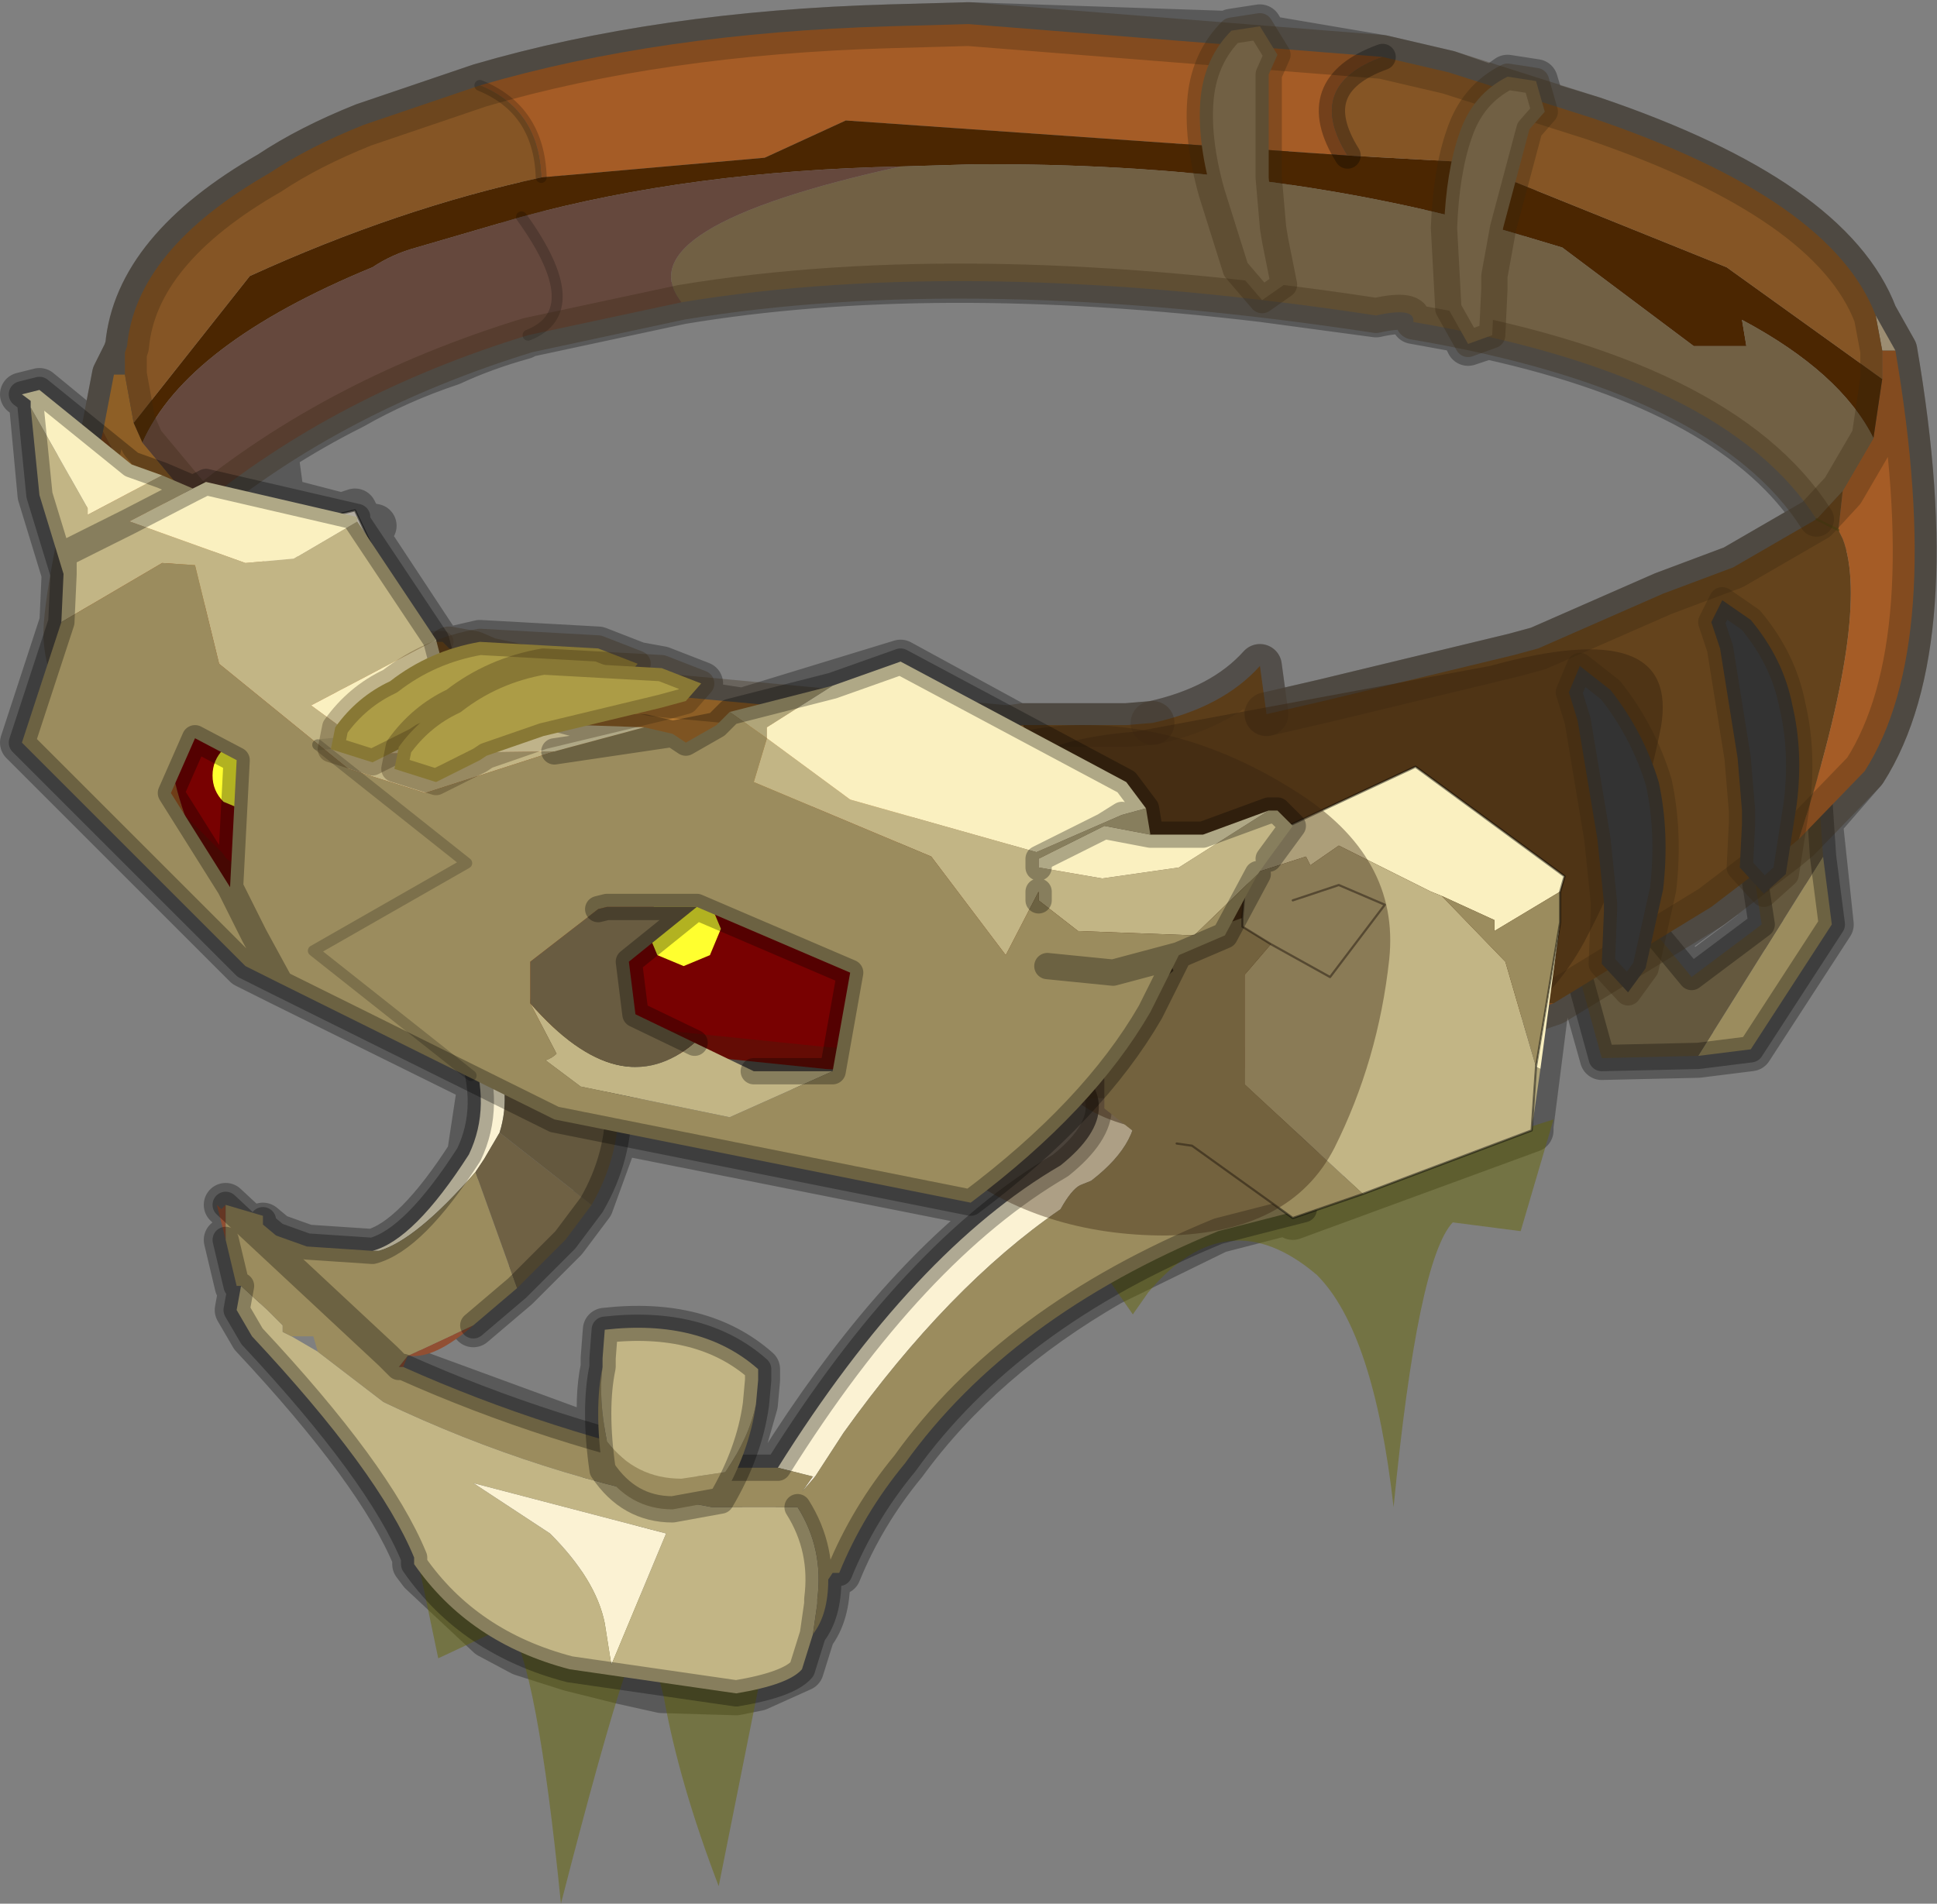 <?xml version="1.0" encoding="UTF-8" standalone="no"?>
<svg xmlns:xlink="http://www.w3.org/1999/xlink" height="43.45px" width="44.2px" xmlns="http://www.w3.org/2000/svg">
  <rect width="100%" height="100%" fill="#808080" stroke="none"/>
  <g transform="matrix(1.0, 0.0, 0.0, 1.0, -258.35, -381.0)">
    <path d="M286.4 381.75 Q285.85 382.35 285.75 383.2 L285.8 384.35 285.9 385.0 286.0 385.4 286.55 387.15 287.15 387.85 287.65 387.5 287.45 386.5 287.4 386.2 287.3 385.15 287.3 385.05 287.25 384.45 287.3 382.7 287.5 382.25 287.25 381.85 287.1 381.6 286.45 381.7 286.4 381.75 280.45 381.55 278.65 381.6 Q273.4 381.75 269.3 382.95 270.65 383.5 270.7 385.05 M289.1 384.55 Q288.1 382.95 289.9 382.3 L287.25 381.85 M292.4 383.0 Q291.9 383.35 291.65 384.05 L291.5 384.7 Q291.35 385.2 291.35 385.9 L291.3 386.2 291.4 388.05 291.7 388.55 291.85 388.85 292.3 388.7 292.4 388.65 292.45 387.6 292.45 387.3 292.65 386.25 292.65 386.2 292.95 385.15 293.25 383.95 293.6 383.55 293.55 383.35 293.4 382.85 292.75 382.75 292.4 383.0 291.4 382.65 289.9 382.3 M293.55 383.35 L294.7 383.7 Q300.15 385.55 301.15 388.2 L301.6 389.0 Q302.75 395.7 300.9 398.6 L299.9 399.75 300.15 402.1 298.3 404.95 297.1 405.1 294.9 405.15 294.45 403.55 293.65 403.9 293.65 403.95 293.3 406.7 293.3 406.8 287.85 408.8 287.7 408.7 286.15 409.1 283.7 410.3 Q280.75 412.0 279.0 414.4 278.05 415.55 277.5 416.9 L277.35 416.9 277.25 417.05 Q277.25 417.85 276.9 418.3 L276.65 419.1 275.65 419.55 275.15 419.65 273.45 419.6 272.55 419.4 271.35 419.1 270.25 418.75 269.5 418.35 267.95 416.9 267.8 416.7 267.8 416.55 Q267.0 414.6 264.1 411.5 L263.75 410.9 263.85 410.35 263.75 410.35 263.5 409.3 M291.7 388.55 L290.6 388.35 Q290.65 388.0 289.75 388.2 L287.15 387.85 Q279.6 386.95 273.9 387.9 L270.4 388.65 270.3 388.7 Q269.4 388.95 268.65 389.3 267.45 389.7 266.4 390.3 265.5 390.75 264.65 391.3 L264.8 392.4 266.15 392.75 266.45 392.65 266.6 392.95 266.9 393.0 M266.6 392.95 L266.75 393.25 268.3 395.6 268.35 395.65 268.4 395.9 268.65 395.8 269.3 395.65 272.0 395.8 272.9 396.15 273.45 396.25 274.35 396.6 274.0 397.0 275.3 397.2 278.9 396.1 281.65 397.6 281.7 397.55 282.9 397.55 283.25 397.55 284.05 397.55 284.65 397.5 Q286.25 397.15 287.1 396.2 L287.25 397.3 288.55 397.0 292.9 395.95 293.45 395.8 296.3 394.55 297.9 393.95 299.8 392.85 Q297.95 389.95 292.3 388.7 M294.45 403.55 L295.1 403.2 294.9 403.0 294.95 401.8 294.95 401.6 294.8 400.15 294.35 397.45 294.15 396.8 294.4 396.2 295.1 396.75 296.05 398.45 296.2 398.85 Q296.45 400.0 296.3 401.3 L296.1 402.6 296.3 402.5 297.4 401.7 298.3 401.05 298.05 400.8 298.1 399.8 298.1 399.5 298.0 398.3 297.6 395.8 297.4 395.2 297.65 394.7 298.3 395.15 Q299.05 396.05 299.25 397.1 299.5 398.15 299.35 399.35 L299.25 400.3 299.4 400.15 299.9 399.75 M301.15 388.2 L301.3 389.0 301.3 389.65 301.1 391.0 300.4 392.2 299.8 392.85 300.3 393.1 M296.3 402.5 L296.95 403.3 298.55 402.1 298.4 401.2 298.3 401.05 M296.1 402.6 L295.9 403.1 295.5 403.65 295.1 403.2 M299.25 400.3 L299.1 400.95 298.6 401.4 298.4 401.2 M288.55 399.5 L290.65 398.5 294.05 401.0 293.95 401.35 293.95 402.05 293.65 403.9 M287.05 400.95 L286.3 402.35 285.25 402.8 285.2 403.05 Q287.3 403.85 287.85 406.45 L287.85 406.55 288.1 408.6 287.7 408.7 M281.65 397.6 L281.7 397.6 284.05 398.85 284.5 399.45 284.6 400.05 285.8 400.05 287.3 399.5 287.5 399.5 287.85 399.85 287.3 400.6 M264.35 408.95 L264.65 409.2 265.35 409.45 266.85 409.55 Q267.8 409.3 269.05 407.35 L269.3 405.7 269.1 405.6 264.75 403.45 263.95 403.05 258.85 397.95 259.75 395.2 259.8 394.1 259.25 392.3 259.05 390.15 258.85 390.0 259.25 389.9 260.65 391.05 260.7 390.85 260.95 389.55 261.2 389.05 261.25 388.9 Q261.45 386.7 264.5 384.95 265.4 384.35 266.65 383.85 L269.3 382.95 M270.25 385.95 Q271.8 388.1 270.4 388.65 M266.15 392.75 L266.5 392.8 266.5 392.9 266.75 393.25 M268.4 395.9 Q267.8 396.15 267.25 396.55 266.55 396.9 266.05 397.55 L266.0 397.6 265.95 398.0 265.9 398.1 266.85 398.4 267.2 398.2 267.45 398.05 Q267.95 397.35 268.7 397.0 L268.95 396.85 Q269.5 396.45 270.2 396.25 L270.75 396.1 272.9 396.15 M267.45 398.05 L267.35 398.55 268.3 398.85 269.3 398.35 269.45 398.25 269.7 398.2 270.75 397.8 271.7 397.55 273.45 397.15 274.0 397.0 M271.7 397.55 L273.05 397.6 273.7 397.75 274.7 397.55 275.0 397.25 275.3 397.2 M260.65 391.05 L261.35 391.6 262.05 391.85 262.15 391.9 261.6 391.1 261.4 390.65 261.2 389.55 261.2 389.05 M264.8 392.4 L263.5 392.1 263.05 392.0 262.75 392.15 259.8 393.65 259.8 394.1 M262.15 391.9 L262.75 392.15 M264.65 391.3 L263.5 392.1 M264.75 403.45 L264.15 402.35 263.6 401.3 263.6 401.25 262.25 399.1 262.8 397.85 263.75 398.35 263.6 401.25 M283.95 399.6 L283.55 399.85 284.6 400.05 M282.25 403.05 L283.75 403.2 285.25 402.8 M265.95 398.0 L265.65 398.0 265.6 398.0 269.0 400.7 268.45 401.05 269.15 401.35 Q270.05 401.25 271.2 402.4 L271.85 403.2 271.6 403.45 271.7 403.55 Q272.2 404.45 272.35 405.3 L272.45 406.0 272.45 406.85 280.5 408.45 280.9 408.2 283.35 405.85 282.55 405.05 282.45 404.0 285.1 403.0 285.2 403.05 M283.55 399.85 L282.05 400.6 M272.2 401.7 L274.25 401.7 277.75 403.2 277.35 405.4 277.35 405.45 276.3 405.35 275.6 405.3 275.1 405.25 M276.3 405.35 L277.2 405.4 277.35 405.4 M263.5 408.5 L267.2 411.95 267.55 412.2 272.05 413.85 Q271.95 412.9 272.1 412.2 L272.1 412.0 272.15 411.35 Q274.35 411.1 275.65 412.25 L275.65 412.4 275.65 412.5 275.6 413.05 275.2 414.45 276.1 414.5 Q278.65 410.45 281.35 408.45 L282.55 407.6 Q283.7 406.7 283.35 405.85 M273.7 397.75 L274.0 397.95 274.7 397.55 M274.25 401.7 L272.7 402.95 272.85 404.15 274.2 404.8 M271.0 398.15 L273.7 397.75 M269.3 405.7 Q269.05 404.05 267.1 401.95 L267.2 401.75 265.5 402.7 269.1 405.6 M267.2 401.75 L267.2 401.7 Q267.7 400.9 268.45 401.05 M272.45 406.85 L271.85 408.5 271.25 409.3 270.15 410.4 269.15 411.25 M275.2 414.45 L274.8 415.25 274.45 415.4 Q273.2 415.7 272.4 414.95 L272.1 414.55 272.05 413.85 M276.9 418.3 L277.0 417.6 277.0 417.5 Q277.15 416.35 276.55 415.4" fill="none" stroke="#000000" stroke-linecap="round" stroke-linejoin="round" stroke-opacity="0.302" stroke-width="1.0"/>
    <path d="M299.95 400.55 L300.15 402.1 298.3 404.95 297.1 405.1 299.95 400.55" fill="#9b8c5e" fill-rule="evenodd" stroke="none"/>
    <path d="M297.1 405.1 L294.9 405.15 294.35 403.15 296.0 402.15 296.95 403.3 298.55 402.1 298.25 400.15 299.85 399.05 299.95 400.55 297.1 405.1" fill="#64583e" fill-rule="evenodd" stroke="none"/>
    <path d="M299.95 400.55 L300.15 402.1 298.3 404.95 297.1 405.1 294.9 405.15 294.35 403.15 296.0 402.15 296.95 403.3 298.55 402.1 298.25 400.15 299.85 399.05 299.95 400.55 Z" fill="none" stroke="#000000" stroke-linecap="round" stroke-linejoin="round" stroke-opacity="0.302" stroke-width="0.6"/>
    <path d="M291.5 408.9 L293.05 409.1 293.8 406.55 283.4 409.85 284.2 411.0 284.55 410.5 Q286.35 408.35 288.4 410.1 289.7 411.4 290.15 415.4 290.7 409.75 291.5 408.9" fill="#656401" fill-opacity="0.471" fill-rule="evenodd" stroke="none"/>
    <path d="M268.35 418.85 L267.6 415.25 275.85 418.55 274.75 424.05 Q273.85 421.7 273.5 419.75 273.05 417.8 272.6 419.25 272.1 420.75 271.15 424.45 270.6 418.95 269.95 418.1 L268.35 418.85" fill="#656401" fill-opacity="0.471" fill-rule="evenodd" stroke="none"/>
    <path d="M263.5 409.3 L263.3 408.5 263.4 408.6 263.5 408.5 263.5 409.3 M269.15 411.25 Q268.35 411.95 267.8 411.95 L267.65 411.95 267.55 412.2 267.45 412.2 267.65 411.95 269.15 411.25" fill="#914f33" fill-rule="evenodd" stroke="none"/>
    <path d="M267.2 401.7 Q267.9 400.55 269.15 401.35 L267.9 402.3 267.2 401.7" fill="#5f3321" fill-rule="evenodd" stroke="none"/>
    <path d="M276.95 414.7 L276.65 415.05 276.9 414.7 276.95 414.7" fill="#fef6e5" fill-rule="evenodd" stroke="none"/>
    <path d="M266.85 409.55 Q267.8 409.3 269.05 407.35 270.1 405.15 267.1 401.95 L267.2 401.7 267.9 402.3 Q270.35 404.95 269.75 406.85 L269.4 407.45 269.2 407.75 Q267.85 409.3 267.0 409.55 L266.85 409.55 M276.1 414.5 Q279.2 409.55 282.55 407.6 284.3 406.2 282.55 405.05 L282.45 404.0 Q285.65 406.1 283.25 407.95 L283.0 408.05 Q282.8 408.15 282.55 408.6 280.0 410.35 277.6 413.7 L276.95 414.7 276.9 414.7 276.1 414.5 M272.15 418.05 Q271.95 417.05 270.9 416.0 L269.15 414.85 273.55 416.0 272.3 419.0 272.15 418.05" fill="#fbf2d3" fill-rule="evenodd" stroke="none"/>
    <path d="M276.9 418.3 L276.65 419.1 Q276.35 419.45 275.15 419.65 L271.35 419.1 Q269.05 418.5 267.8 416.7 L267.8 416.55 Q267.0 414.6 264.1 411.5 L263.75 410.9 263.85 410.35 264.45 410.9 264.8 411.25 264.8 411.4 265.0 411.5 265.6 411.85 267.1 413.0 Q270.65 414.7 274.6 415.4 L276.55 415.4 Q277.15 416.35 277.0 417.5 L277.0 417.6 276.9 418.3 M272.15 418.05 L272.3 419.0 273.55 416.0 269.15 414.85 270.9 416.0 Q271.95 417.05 272.15 418.05" fill="#c2b585" fill-rule="evenodd" stroke="none"/>
    <path d="M282.45 404.0 L285.1 403.0 Q287.3 403.8 287.85 406.45 L287.85 406.55 288.1 408.6 286.15 409.1 Q281.4 411.05 279.0 414.4 278.05 415.55 277.5 416.9 L277.35 416.9 277.25 417.05 Q277.25 417.85 276.9 418.3 L277.0 417.6 277.0 417.5 Q277.15 416.35 276.55 415.4 L274.6 415.4 Q270.65 414.7 267.1 413.0 L265.6 411.85 265.5 411.5 265.0 411.5 264.8 411.4 264.8 411.25 264.45 410.9 263.85 410.35 263.75 410.35 263.5 409.3 263.5 408.5 264.35 408.75 264.35 408.85 264.35 408.95 264.65 409.2 265.35 409.45 266.85 409.55 267.0 409.55 Q267.85 409.3 269.2 407.75 L270.15 410.4 269.15 411.25 267.65 411.95 267.45 412.2 267.55 412.2 Q270.9 413.7 274.7 414.5 L276.1 414.5 276.9 414.7 276.65 415.05 276.95 414.7 277.6 413.7 Q280.0 410.35 282.55 408.6 282.8 408.15 283.0 408.05 L283.25 407.95 Q285.65 406.1 282.45 404.0 M267.45 412.2 L267.2 411.95 263.5 408.5 267.2 411.95 267.45 412.2" fill="#9b8c5e" fill-rule="evenodd" stroke="none"/>
    <path d="M271.85 408.5 L271.25 409.3 270.15 410.4 269.2 407.75 269.4 407.45 269.75 406.85 271.85 408.5" fill="#6f6144" fill-rule="evenodd" stroke="none"/>
    <path d="M269.15 401.35 Q270.35 401.25 271.85 403.2 L271.6 403.45 271.7 403.55 Q273.15 406.25 271.85 408.5 L269.75 406.85 Q270.35 404.95 267.9 402.3 L269.15 401.35" fill="#64583e" fill-rule="evenodd" stroke="none"/>
    <path d="M282.45 404.0 L285.1 403.0 Q287.3 403.8 287.85 406.45 L287.85 406.55 288.1 408.6 286.15 409.1 Q281.4 411.05 279.0 414.4 278.05 415.55 277.5 416.9 L277.35 416.9 277.25 417.05 Q277.25 417.85 276.9 418.3 L276.65 419.1 Q276.35 419.45 275.15 419.65 L271.35 419.1 Q269.05 418.5 267.8 416.7 L267.8 416.55 Q267.0 414.6 264.1 411.5 L263.75 410.9 263.85 410.35 263.75 410.35 263.5 409.3 M264.35 408.85 L264.35 408.95 264.65 409.2 265.35 409.45 266.85 409.55 Q267.8 409.3 269.05 407.35 270.1 405.15 267.1 401.95 L267.2 401.7 Q267.9 400.55 269.15 401.35 270.35 401.25 271.85 403.2 L271.6 403.45 271.7 403.55 Q273.15 406.25 271.85 408.5 L271.25 409.3 270.15 410.4 269.15 411.25 M267.55 412.2 Q270.9 413.7 274.7 414.5 L276.1 414.5 Q279.2 409.55 282.55 407.6 284.3 406.2 282.55 405.05 L282.45 404.0 M263.5 408.5 L267.2 411.95 267.45 412.2 M276.9 418.3 L277.0 417.6 277.0 417.5 Q277.15 416.35 276.55 415.4" fill="none" stroke="#000000" stroke-linecap="round" stroke-linejoin="round" stroke-opacity="0.302" stroke-width="0.6"/>
    <path d="M272.1 412.2 Q272.0 412.9 272.2 413.9 272.85 414.75 273.9 414.75 L274.9 414.6 Q275.45 413.8 275.6 413.05 275.45 414.15 274.8 415.25 L273.7 415.45 Q272.7 415.45 272.1 414.55 271.9 413.15 272.1 412.2" fill="#9b8c5e" fill-rule="evenodd" stroke="none"/>
    <path d="M275.6 413.05 Q275.45 413.8 274.9 414.6 L273.9 414.75 Q272.85 414.75 272.2 413.9 272.0 412.9 272.1 412.2 L272.1 412.0 272.15 411.35 Q274.35 411.1 275.65 412.25 L275.65 412.4 275.65 412.5 275.6 413.05" fill="#c2b585" fill-rule="evenodd" stroke="none"/>
    <path d="M275.6 413.05 L275.65 412.5 275.65 412.4 275.65 412.25 Q274.35 411.1 272.15 411.35 L272.1 412.0 272.1 412.2 Q271.9 413.15 272.1 414.55 272.7 415.45 273.7 415.45 L274.8 415.25 Q275.45 414.15 275.6 413.05 Z" fill="none" stroke="#000000" stroke-linecap="round" stroke-linejoin="round" stroke-opacity="0.302" stroke-width="0.6"/>
    <path d="M264.25 395.05 L265.35 394.65 264.55 394.65 264.25 395.05" fill="#b0a579" fill-rule="evenodd" stroke="none"/>
    <path d="M267.85 401.85 L267.85 401.95 268.1 402.85 268.1 401.2 267.85 401.85" fill="#9b8c5e" fill-rule="evenodd" stroke="none"/>
    <path d="M263.0 396.65 L264.25 395.05 264.55 394.65 265.35 394.65 265.45 394.65 266.3 394.75 266.65 394.75 267.0 395.2 267.1 395.2 267.55 396.05 267.75 395.4 266.45 392.65 264.1 393.2 263.0 396.65" fill="#fff7e6" fill-rule="evenodd" stroke="none"/>
    <path d="M264.25 395.05 L263.0 396.65 262.9 397.65 264.25 400.1 266.2 399.3 266.55 398.65 267.0 397.5 266.8 396.95 267.3 396.85 267.35 396.55 267.35 396.3 267.55 396.05 267.1 395.2 267.0 395.2 266.65 394.75 266.3 394.75 265.45 394.65 265.35 394.65 264.25 395.05 M266.8 395.85 L266.45 395.2 265.75 395.3 266.0 396.95 266.8 396.95 266.0 396.95 265.75 395.3 266.45 395.2 266.8 395.85" fill="#cfb9af" fill-rule="evenodd" stroke="none"/>
    <path d="M267.35 396.55 L267.3 396.85 266.8 396.95 267.0 397.5 266.55 398.65 266.2 399.3 264.25 400.1 264.9 401.05 266.45 400.75 266.65 400.85 267.0 401.2 Q267.35 401.6 267.85 401.85 L268.1 401.2 268.1 399.65 267.65 398.1 267.9 397.75 267.35 396.55" fill="#b9988a" fill-rule="evenodd" stroke="none"/>
    <path d="M267.55 396.05 L267.35 396.3 267.35 396.55 267.3 396.85 266.8 396.95 266.0 396.95 265.75 395.3 266.45 395.2 266.8 395.85 M264.25 400.1 L264.9 401.05 266.45 400.75 266.65 400.85 M263.0 396.65 L262.9 397.65 264.25 400.1 M267.55 396.05 L267.75 395.4 266.45 392.65 264.1 393.2 263.0 396.65" fill="none" stroke="#000000" stroke-linecap="round" stroke-linejoin="round" stroke-opacity="0.451" stroke-width="0.05"/>
    <path d="M267.65 398.1 L267.9 397.75" fill="none" stroke="#000000" stroke-linecap="round" stroke-linejoin="round" stroke-opacity="0.502" stroke-width="0.05"/>
    <path d="M265.7 394.75 L265.9 394.6 268.1 395.65 265.7 394.75" fill="#382510" fill-rule="evenodd" stroke="none"/>
    <path d="M282.85 400.6 L282.9 400.6 282.85 400.65 282.85 400.6" fill="#5c5c67" fill-rule="evenodd" stroke="none"/>
    <path d="M293.8 403.9 Q288.5 405.75 281.45 405.55 L280.0 405.55 278.8 401.9 274.85 401.35 Q271.4 402.25 272.3 404.8 269.85 404.25 267.35 403.3 L267.0 403.15 266.05 399.1 263.0 397.0 Q261.45 397.25 263.05 400.8 L262.25 400.0 260.95 398.9 Q259.9 396.4 259.85 395.65 259.75 394.9 260.7 390.85 L262.7 394.6 266.2 396.9 266.2 395.05 268.0 397.6 282.8 400.6 282.85 400.6 282.85 400.65 Q284.0 402.45 285.8 403.1 L293.8 403.9" fill="#a35820" fill-opacity="0.961" fill-rule="evenodd" stroke="none"/>
    <path d="M299.4 400.15 L299.1 400.4 297.4 401.7 293.8 403.9 285.8 403.1 Q284.0 402.45 282.85 400.65 L282.9 400.6 282.85 400.6 282.8 400.6 Q282.1 399.3 281.7 397.55 L284.05 397.55 284.65 397.5 Q286.25 397.15 287.1 396.2 L287.25 397.3 288.55 397.0 292.9 395.95 293.45 395.8 296.3 394.55 297.9 393.95 299.8 392.85 300.3 393.1 300.4 393.3 Q301.05 395.0 299.4 400.15 M300.4 392.2 L300.3 393.1 299.8 392.85 300.4 392.2" fill="#64431c" fill-rule="evenodd" stroke="none"/>
    <path d="M260.7 390.85 L260.95 389.55 261.2 389.55 261.4 390.65 261.6 391.1 262.85 392.6 Q263.7 393.45 264.95 394.15 L265.3 394.35 265.45 394.45 265.5 394.45 265.65 394.5 265.7 394.75 268.1 395.65 268.45 395.65 268.6 395.8 269.15 395.9 269.5 396.05 273.25 396.85 281.35 397.6 281.7 397.55 Q282.1 399.3 282.8 400.6 L268.0 397.6 266.2 395.05 266.2 396.9 262.7 394.6 260.7 390.85" fill="#b57931" fill-rule="evenodd" stroke="none"/>
    <path d="M301.6 389.0 Q302.75 395.7 300.9 398.6 L299.4 400.15 Q301.05 395.0 300.4 393.3 L300.3 393.1 300.4 392.2 301.1 391.0 301.3 389.65 301.3 389.0 301.6 389.0 M269.3 382.95 Q273.4 381.75 278.65 381.6 L280.45 381.55 289.9 382.3 Q288.1 382.95 289.1 384.55 L277.65 383.75 275.8 384.6 270.7 385.05 Q270.65 383.5 269.3 382.95" fill="#a55c26" fill-rule="evenodd" stroke="none"/>
    <path d="M289.1 384.55 L291.8 384.7 297.75 387.1 301.3 389.65 301.1 391.0 Q300.35 389.5 298.1 388.3 L298.2 388.9 297.0 388.9 294.0 386.65 293.0 386.35 Q287.45 384.7 280.55 384.75 L278.9 384.8 Q274.1 384.9 270.25 385.95 L267.85 386.65 Q267.3 386.8 266.85 387.1 262.6 388.85 261.6 391.1 L261.4 390.65 264.05 387.3 Q267.45 385.75 270.7 385.05 L275.8 384.6 277.65 383.75 289.1 384.55" fill="#4b2601" fill-rule="evenodd" stroke="none"/>
    <path d="M299.8 392.85 Q297.7 389.55 290.6 388.35 290.65 388.0 289.75 388.2 280.55 386.8 273.9 387.9 272.55 386.2 278.9 384.8 L280.55 384.75 Q287.45 384.7 293.0 386.35 L294.0 386.65 297.0 388.9 298.2 388.9 298.1 388.3 Q300.35 389.5 301.1 391.0 L300.4 392.2 299.8 392.85" fill="#716044" fill-rule="evenodd" stroke="none"/>
    <path d="M273.9 387.9 L270.4 388.65 Q266.0 390.0 262.85 392.6 L261.6 391.1 Q262.6 388.85 266.85 387.1 267.3 386.8 267.85 386.65 L270.25 385.95 Q274.1 384.9 278.9 384.8 272.55 386.2 273.9 387.9 M270.4 388.65 Q271.8 388.1 270.25 385.95 271.8 388.1 270.4 388.65" fill="#65483d" fill-rule="evenodd" stroke="none"/>
    <path d="M280.0 405.55 L277.2 405.4 273.3 405.0 272.3 404.8 Q271.4 402.25 274.85 401.35 L278.8 401.9 280.0 405.55 M267.0 403.15 Q265.05 402.35 264.15 401.65 L263.15 400.95 263.05 400.8 Q261.45 397.25 263.0 397.0 L266.05 399.1 267.0 403.15" fill="#780101" fill-rule="evenodd" stroke="none"/>
    <path d="M301.15 388.2 L301.6 389.0 301.3 389.0 301.15 388.2" fill="url(#gradient0)" fill-rule="evenodd" stroke="none"/>
    <path d="M289.9 382.3 L291.4 382.65 294.7 383.7 Q300.15 385.55 301.15 388.2 L301.3 389.0 301.3 389.65 297.75 387.1 291.8 384.7 289.1 384.55 Q288.1 382.95 289.9 382.3 M261.2 389.05 L261.25 388.9 Q261.45 386.7 264.5 384.95 265.4 384.35 266.65 383.85 L269.3 382.95 Q270.65 383.5 270.7 385.05 267.45 385.75 264.05 387.3 L261.4 390.65 261.2 389.55 261.2 389.05" fill="#855525" fill-rule="evenodd" stroke="none"/>
    <path d="M289.9 382.3 L291.4 382.65 294.7 383.7 Q300.15 385.55 301.15 388.2 L301.6 389.0 Q302.75 395.7 300.9 398.6 L299.4 400.15 299.1 400.4 297.4 401.7 293.8 403.9 Q288.5 405.75 281.45 405.55 L280.0 405.55 277.2 405.4 273.3 405.0 272.3 404.8 Q269.85 404.25 267.35 403.3 L267.0 403.15 Q265.05 402.35 264.15 401.65 L263.15 400.95 263.05 400.8 262.25 400.0 260.95 398.9 Q259.9 396.4 259.85 395.65 259.75 394.9 260.7 390.85 L260.95 389.55 261.2 389.05 261.25 388.9 Q261.45 386.7 264.5 384.95 265.4 384.35 266.65 383.85 L269.3 382.95 Q273.4 381.75 278.65 381.6 L280.45 381.55 289.9 382.3 M301.3 389.65 L301.3 389.0 301.15 388.2 M287.25 397.3 L288.55 397.0 292.9 395.95 293.45 395.8 296.3 394.55 297.9 393.95 299.8 392.85 300.4 392.2 301.1 391.0 301.3 389.65 M262.85 392.6 Q263.7 393.45 264.95 394.15 M265.45 394.45 L265.5 394.45 M268.6 395.8 L269.15 395.9 269.5 396.05 273.25 396.85 281.35 397.6 281.7 397.55 284.05 397.55 284.65 397.5 M261.4 390.65 L261.6 391.1 262.85 392.6 M261.2 389.55 L261.2 389.05 M261.4 390.65 L261.2 389.55" fill="none" stroke="#382510" stroke-linecap="round" stroke-linejoin="round" stroke-opacity="0.302" stroke-width="1.0"/>
    <path d="M284.65 397.5 Q286.25 397.15 287.1 396.2 L287.25 397.3" fill="none" stroke="#382510" stroke-linecap="round" stroke-linejoin="round" stroke-opacity="0.2" stroke-width="1.0"/>
    <path d="M264.95 394.15 L265.3 394.35 265.45 394.45 M265.5 394.45 L265.65 394.5 M265.9 394.6 L268.1 395.65 268.45 395.65" fill="none" stroke="#382510" stroke-linecap="round" stroke-linejoin="round" stroke-opacity="0.2" stroke-width="0.5"/>
    <path d="M299.8 392.85 L300.3 393.1" fill="none" stroke="#413c0c" stroke-linecap="round" stroke-linejoin="round" stroke-opacity="0.502" stroke-width="0.05"/>
    <path d="M269.3 382.95 Q270.65 383.5 270.7 385.05 M270.25 385.95 Q271.8 388.1 270.4 388.65" fill="none" stroke="#000000" stroke-linecap="round" stroke-linejoin="round" stroke-opacity="0.2" stroke-width="0.25"/>
    <path d="M299.8 392.85 Q297.7 389.55 290.6 388.35 290.65 388.0 289.75 388.2 280.55 386.8 273.9 387.9 L270.4 388.65 Q266.0 390.0 262.85 392.6" fill="none" stroke="#382510" stroke-linecap="round" stroke-linejoin="round" stroke-opacity="0.302" stroke-width="0.8"/>
    <path d="M289.9 382.3 Q288.1 382.95 289.1 384.55" fill="none" stroke="#000000" stroke-linecap="round" stroke-linejoin="round" stroke-opacity="0.302" stroke-width="0.6"/>
    <path d="M296.25 397.6 Q295.75 400.15 294.5 402.5 293.25 404.8 289.95 406.05 286.65 407.25 284.35 406.75 282.05 406.25 282.05 404.2 282.05 402.15 281.3 400.1 280.5 398.0 284.25 397.7 L292.35 396.2 Q296.7 395.0 296.25 397.6" fill="#382510" fill-opacity="0.482" fill-rule="evenodd" stroke="none"/>
    <path d="M291.25 401.45 L291.0 401.35 288.9 400.3 288.25 400.75 288.15 400.55 286.9 400.95 286.9 400.25 290.65 398.5 294.05 401.0 293.95 401.35 292.45 402.25 292.45 402.0 291.25 401.45 M293.95 402.05 L293.5 405.4 293.4 405.35 293.95 402.05" fill="#faf0c0" fill-rule="evenodd" stroke="none"/>
    <path d="M293.5 405.4 L293.3 406.8 293.4 405.35 293.5 405.4" fill="#b0a579" fill-rule="evenodd" stroke="none"/>
    <path d="M286.9 400.95 L288.15 400.55 288.25 400.75 288.9 400.3 291.0 401.35 291.25 401.45 292.7 402.95 293.4 405.35 293.3 406.8 289.45 408.25 286.75 405.75 286.75 403.25 287.35 402.55 286.7 402.15 286.7 401.95 286.75 401.35 286.9 400.95 M287.85 401.55 L288.9 401.2 289.95 401.65 288.7 403.3 287.35 402.55 288.7 403.3 289.95 401.65 288.9 401.2 287.85 401.55" fill="#c2b585" fill-rule="evenodd" stroke="none"/>
    <path d="M286.7 401.95 L286.7 402.15 287.35 402.55 286.75 403.25 286.75 405.75 289.45 408.25 287.85 408.8 285.55 407.15 285.2 407.1 284.5 407.05 283.55 406.3 283.55 404.4 285.1 403.15 284.9 402.6 286.7 401.95 M293.95 401.35 L293.95 402.05 293.4 405.35 292.7 402.95 291.25 401.45 292.45 402.0 292.45 402.25 293.95 401.35" fill="#9b8c5e" fill-rule="evenodd" stroke="none"/>
    <path d="M286.9 400.95 L286.75 401.35 286.7 401.95 286.7 402.15 287.35 402.55 288.7 403.3 289.95 401.65 288.9 401.2 287.85 401.55 M286.9 400.95 L286.9 400.25 290.65 398.5 294.05 401.0 293.95 401.35 293.95 402.05 293.4 405.35 293.3 406.8 289.45 408.25 287.85 408.8 285.55 407.15 285.2 407.1" fill="none" stroke="#000000" stroke-linecap="round" stroke-linejoin="round" stroke-opacity="0.451" stroke-width="0.05"/>
    <path d="M283.55 404.4 L285.1 403.15 284.9 402.6" fill="none" stroke="#000000" stroke-linecap="round" stroke-linejoin="round" stroke-opacity="0.502" stroke-width="0.05"/>
    <path d="M295.1 396.75 Q295.85 397.7 296.2 398.85 296.45 400.0 296.3 401.3 L295.9 403.1 295.5 403.65 294.9 403.0 294.95 401.8 294.95 401.6 294.8 400.15 294.35 397.45 294.15 396.8 294.4 396.2 295.1 396.75" fill="#333333" fill-rule="evenodd" stroke="none"/>
    <path d="M295.1 396.75 Q295.85 397.7 296.2 398.85 296.45 400.0 296.3 401.3 L295.9 403.1 295.5 403.65 294.9 403.0 294.95 401.8 294.95 401.6 294.8 400.15 294.35 397.45 294.15 396.8 294.4 396.2 295.1 396.75 Z" fill="none" stroke="#382510" stroke-linecap="round" stroke-linejoin="round" stroke-opacity="0.302" stroke-width="0.6"/>
    <path d="M298.3 395.15 Q299.05 396.05 299.25 397.1 299.5 398.15 299.35 399.35 L299.1 400.95 298.6 401.4 298.05 400.8 298.1 399.8 298.1 399.5 298.0 398.3 297.6 395.8 297.4 395.2 297.65 394.7 298.3 395.15" fill="#333333" fill-rule="evenodd" stroke="none"/>
    <path d="M298.3 395.15 Q299.05 396.05 299.25 397.1 299.5 398.15 299.35 399.35 L299.1 400.95 298.6 401.4 298.05 400.8 298.1 399.8 298.1 399.5 298.0 398.3 297.6 395.8 297.4 395.2 297.65 394.7 298.3 395.15 Z" fill="none" stroke="#382510" stroke-linecap="round" stroke-linejoin="round" stroke-opacity="0.302" stroke-width="0.6"/>
    <path d="M274.55 402.8 L273.95 403.05 273.35 402.8 273.1 402.2 Q273.1 401.85 273.35 401.6 273.6 401.35 273.95 401.35 274.3 401.35 274.55 401.6 L274.8 402.2 274.55 402.8" fill="#ffff2f" fill-rule="evenodd" stroke="none"/>
    <path d="M264.65 399.3 L264.05 399.55 263.45 399.3 Q263.2 399.05 263.2 398.7 263.2 398.35 263.45 398.1 263.7 397.85 264.05 397.85 264.4 397.85 264.65 398.1 L264.9 398.7 264.65 399.3" fill="#ffff2f" fill-rule="evenodd" stroke="none"/>
    <path d="M290.05 402.9 Q289.8 405.2 288.8 407.2 287.8 409.15 284.95 409.2 282.1 409.2 280.1 407.65 278.1 406.1 278.1 403.75 278.1 401.4 279.25 399.5 280.35 397.6 282.9 397.55 285.45 397.5 287.9 399.05 290.3 400.55 290.05 402.9" fill="#382510" fill-opacity="0.4" fill-rule="evenodd" stroke="none"/>
    <path d="M287.05 400.95 L285.6 402.35 282.95 402.25 282.05 401.55 282.05 401.35 281.3 402.8 279.6 400.55 275.55 398.85 275.85 397.85 277.75 399.25 282.0 400.45 283.95 399.6 283.55 399.85 283.95 399.6 284.5 399.45 284.6 400.05 283.55 399.85 282.05 400.6 282.05 400.8 283.5 401.05 285.25 400.8 287.3 399.5 287.5 399.5 287.85 399.85 287.3 400.6 287.05 400.95 M271.0 398.15 L268.05 399.1 266.3 398.55 263.35 396.15 262.8 393.9 262.05 393.85 259.75 395.2 259.8 394.1 259.8 393.65 261.3 392.9 259.8 393.65 259.8 394.1 259.25 392.3 259.05 390.3 260.35 392.6 260.35 392.75 262.05 391.85 262.75 392.15 261.3 392.9 263.95 393.85 265.05 393.75 266.5 392.9 268.3 395.6 265.45 397.1 266.95 398.2 271.0 398.15 M275.55 405.45 L277.35 405.45 275.0 406.5 271.6 405.8 270.8 405.2 Q270.95 405.15 271.05 405.05 L270.45 403.9 Q272.5 406.25 274.2 404.8 L275.55 405.45" fill="#c2b585" fill-rule="evenodd" stroke="none"/>
    <path d="M275.85 397.85 L275.0 397.25 277.35 396.65 275.85 397.6 275.85 397.85" fill="#b0a579" fill-rule="evenodd" stroke="none"/>
    <path d="M282.05 401.55 L282.95 402.25 285.6 402.35 287.05 400.95 286.3 402.35 285.25 402.8 284.6 404.1 Q283.3 406.35 280.5 408.45 L271.0 406.55 264.75 403.45 263.95 403.05 258.85 397.95 259.75 395.2 262.05 393.85 262.8 393.9 263.35 396.15 266.3 398.55 268.05 399.1 271.0 398.15 273.7 397.75 271.0 398.15 273.05 397.6 273.7 397.75 274.0 397.95 274.7 397.55 275.0 397.25 275.85 397.85 275.55 398.85 279.6 400.55 281.3 402.8 282.05 401.35 282.05 401.55 M263.6 401.25 L264.15 402.35 264.75 403.45 264.15 402.35 263.6 401.25 263.75 398.35 262.8 397.85 262.25 399.1 263.6 401.25 M285.25 402.8 L283.75 403.2 282.25 403.05 283.75 403.2 285.25 402.8 M270.45 403.9 L271.05 405.05 Q270.95 405.15 270.8 405.2 L271.6 405.8 275.0 406.5 277.35 405.45 277.75 403.2 274.25 401.7 272.2 401.7 272.0 401.75 270.45 402.95 270.45 403.9" fill="#9b8c5e" fill-rule="evenodd" stroke="none"/>
    <path d="M284.6 400.05 L285.8 400.05 287.3 399.5 285.25 400.8 283.5 401.05 282.05 400.8 282.05 400.6 283.55 399.85 284.6 400.05 M283.95 399.6 L282.0 400.45 277.75 399.25 275.85 397.85 275.85 397.6 277.35 396.65 278.9 396.1 284.05 398.85 284.5 399.45 283.95 399.6 M271.0 398.15 L266.95 398.2 265.45 397.1 268.3 395.6 268.6 396.75 271.6 397.55 273.05 397.6 271.0 398.15 M266.5 392.9 L265.05 393.75 263.95 393.85 261.3 392.9 262.75 392.15 263.05 392.0 266.5 392.8 266.5 392.9 M259.05 390.15 L258.85 390.0 259.25 389.9 261.35 391.6 262.05 391.85 260.35 392.75 260.35 392.6 259.05 390.3 259.05 390.15" fill="#faf0c0" fill-rule="evenodd" stroke="none"/>
    <path d="M274.2 404.8 Q272.5 406.25 270.45 403.9 L270.45 402.95 272.0 401.75 272.2 401.7 274.25 401.7 272.7 402.95 272.85 404.15 274.2 404.8" fill="#695c41" fill-rule="evenodd" stroke="none"/>
    <path d="M282.05 401.55 L282.05 401.35 M275.0 397.25 L274.7 397.55 274.0 397.95 273.7 397.75 271.0 398.15 M259.75 395.2 L258.85 397.95 263.95 403.05 264.75 403.45 264.15 402.35 263.6 401.25 262.25 399.1 262.8 397.85 263.75 398.35 263.6 401.25 M287.05 400.95 L286.3 402.35 285.25 402.8 284.6 404.1 Q283.3 406.35 280.5 408.45 L271.0 406.55 264.75 403.45 M287.3 399.5 L287.5 399.5 287.85 399.85 287.3 400.6 M284.6 400.05 L285.8 400.05 287.3 399.5 M282.05 400.8 L282.05 400.6 283.55 399.85 283.95 399.6 M277.35 396.65 L275.0 397.25 M273.05 397.6 L271.6 397.55 268.6 396.75 268.3 395.6 266.5 392.9 266.5 392.8 263.05 392.0 262.75 392.15 261.3 392.9 259.8 393.65 259.8 394.1 259.75 395.2 M277.35 396.65 L278.9 396.1 284.05 398.85 284.5 399.45 284.6 400.05 283.55 399.85 M259.05 390.15 L258.85 390.0 259.25 389.9 261.35 391.6 262.05 391.85 262.75 392.15 M259.8 394.1 L259.25 392.3 259.05 390.3 M282.25 403.05 L283.75 403.2 285.25 402.8 M277.35 405.45 L275.55 405.45 M277.35 405.45 L277.75 403.2 274.25 401.7 272.7 402.95 272.85 404.15 274.2 404.8 M273.05 397.6 L273.7 397.75 274.7 397.55 M274.25 401.7 L272.2 401.7 272.0 401.75" fill="none" stroke="#000000" stroke-linecap="round" stroke-linejoin="round" stroke-opacity="0.302" stroke-width="0.6"/>
    <path d="M265.6 398.0 L271.25 397.45" fill="none" stroke="#000000" stroke-linecap="round" stroke-linejoin="round" stroke-opacity="0.102" stroke-width="0.25"/>
    <path d="M269.1 405.55 L265.5 402.7 269.0 400.7 265.6 398.0" fill="none" stroke="#000000" stroke-linecap="round" stroke-linejoin="round" stroke-opacity="0.2" stroke-width="0.25"/>
    <path d="M265.9 398.1 L266.0 397.6 Q266.5 396.9 267.25 396.55 268.15 395.85 269.3 395.65 L272.0 395.8 272.9 396.15 272.55 396.55 272.0 396.7 269.3 397.35 268.0 397.8 267.85 397.9 266.85 398.4 265.9 398.1" fill="#ac9c46" fill-rule="evenodd" stroke="none"/>
    <path d="M265.9 398.1 L266.85 398.4 267.85 397.9 268.0 397.8 269.3 397.35 272.0 396.7 272.55 396.55 272.9 396.15 272.0 395.8 269.3 395.65 Q268.15 395.85 267.25 396.55 266.5 396.9 266.0 397.6 L265.9 398.1 Z" fill="none" stroke="#382510" stroke-linecap="round" stroke-linejoin="round" stroke-opacity="0.302" stroke-width="0.6"/>
    <path d="M267.35 398.55 L267.45 398.05 Q267.95 397.35 268.7 397.0 269.6 396.3 270.75 396.1 L273.45 396.25 274.35 396.6 274.0 397.0 273.45 397.15 270.75 397.8 269.45 398.25 269.3 398.35 268.3 398.85 267.35 398.55" fill="#ac9c46" fill-rule="evenodd" stroke="none"/>
    <path d="M267.35 398.55 L268.3 398.85 269.3 398.35 269.45 398.25 270.75 397.8 273.45 397.15 274.0 397.0 274.35 396.6 273.45 396.25 270.75 396.1 Q269.6 396.3 268.7 397.0 267.95 397.35 267.45 398.05 L267.35 398.55 Z" fill="none" stroke="#382510" stroke-linecap="round" stroke-linejoin="round" stroke-opacity="0.302" stroke-width="0.6"/>
    <path d="M286.45 381.7 L287.1 381.6 287.5 382.25 287.3 382.7 287.3 385.05 287.4 386.2 287.45 386.5 287.65 387.5 287.15 387.85 286.55 387.15 286.0 385.4 Q285.65 384.15 285.75 383.2 285.85 382.3 286.45 381.7" fill="#716044" fill-rule="evenodd" stroke="none"/>
    <path d="M286.45 381.7 Q285.85 382.3 285.75 383.2 285.65 384.15 286.0 385.4 L286.55 387.15 287.15 387.85 287.65 387.5 287.45 386.5 287.4 386.2 287.3 385.05 287.3 382.7 287.5 382.25 287.1 381.6 286.45 381.7 Z" fill="none" stroke="#382510" stroke-linecap="round" stroke-linejoin="round" stroke-opacity="0.302" stroke-width="0.6"/>
    <path d="M292.75 382.75 L293.4 382.85 293.6 383.55 293.25 383.95 292.65 386.2 292.45 387.3 292.45 387.6 292.4 388.65 291.85 388.85 291.4 388.05 291.3 386.2 Q291.35 384.9 291.65 384.05 291.95 383.15 292.75 382.75" fill="#716044" fill-rule="evenodd" stroke="none"/>
    <path d="M292.75 382.75 Q291.95 383.15 291.65 384.05 291.35 384.9 291.3 386.2 L291.4 388.05 291.85 388.85 292.4 388.65 292.45 387.6 292.45 387.3 292.65 386.2 293.25 383.95 293.6 383.55 293.4 382.85 292.75 382.75 Z" fill="none" stroke="#382510" stroke-linecap="round" stroke-linejoin="round" stroke-opacity="0.302" stroke-width="0.6"/>
  </g>
  <defs>
    <linearGradient gradientTransform="matrix(0.0, 0.01, -0.009, 0.0, 295.9, 396.65)" gradientUnits="userSpaceOnUse" id="gradient0" spreadMethod="pad" x1="-819.2" x2="819.2">
      <stop offset="0.161" stop-color="#c8ba9d"/>
      <stop offset="0.439" stop-color="#71684a"/>
    </linearGradient>
  </defs>
</svg>
